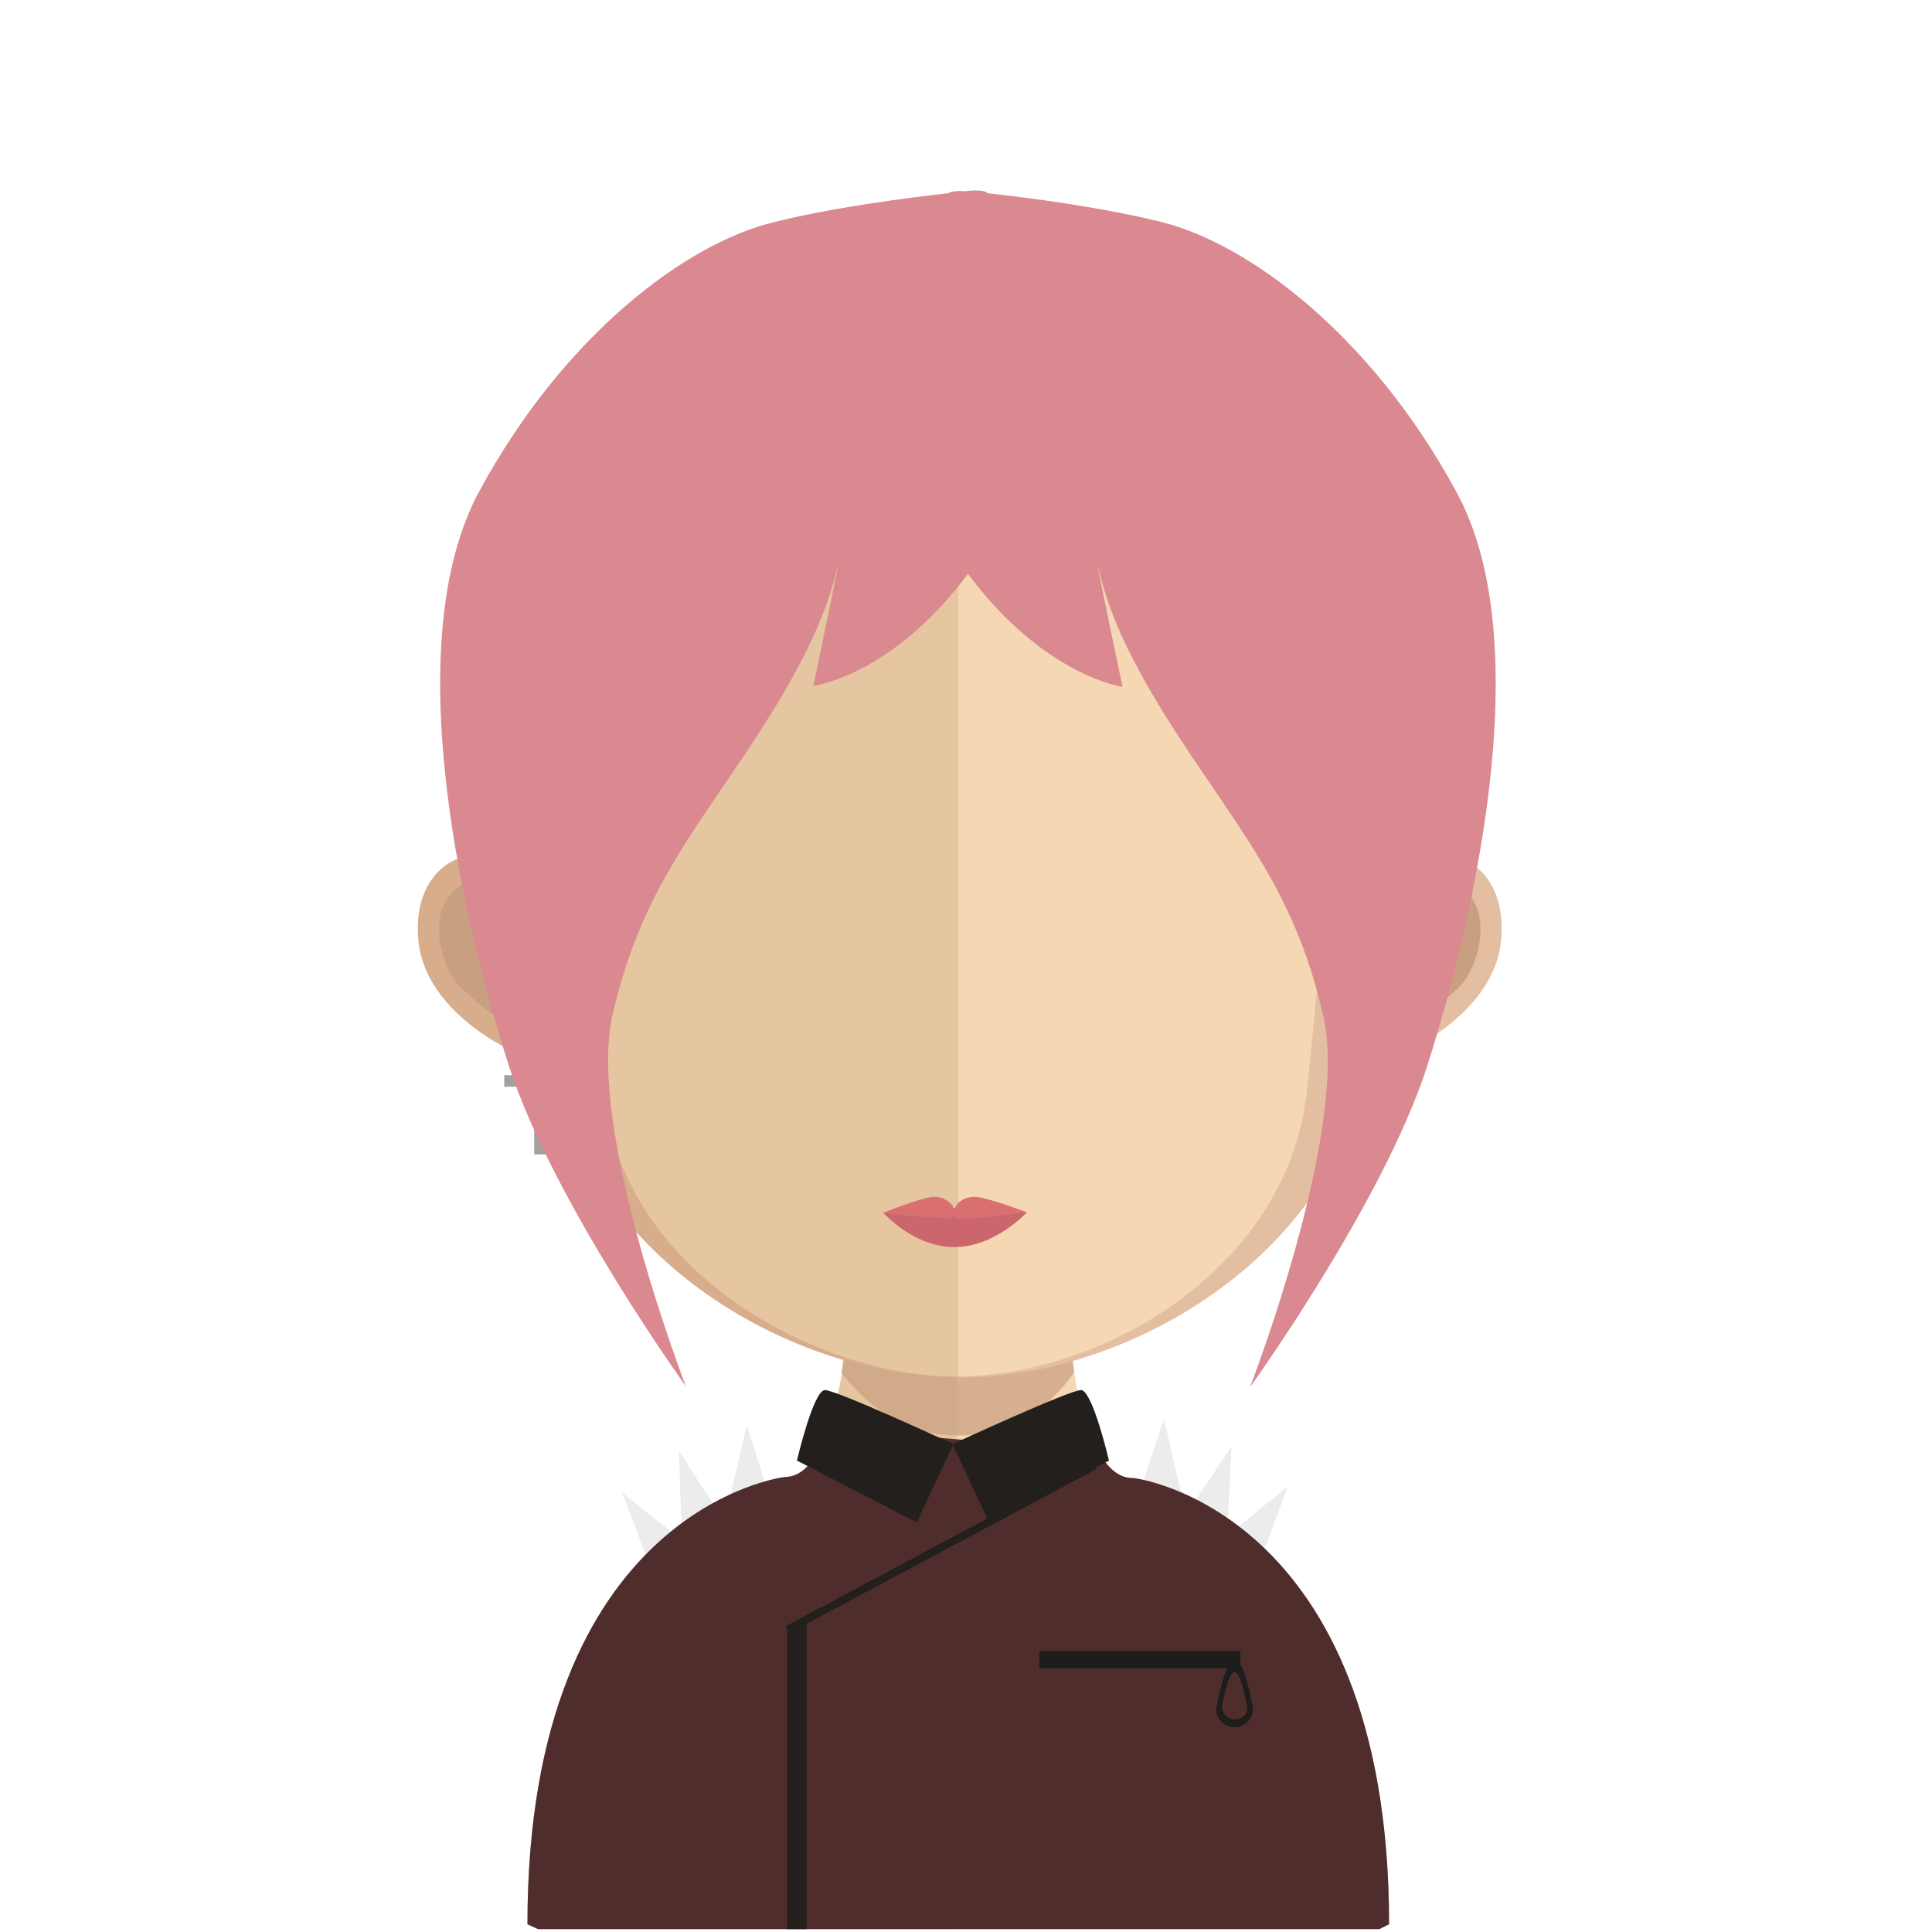 <?xml version="1.0" encoding="utf-8"?>
<!-- Generator: Adobe Illustrator 22.0.0, SVG Export Plug-In . SVG Version: 6.00 Build 0)  -->
<svg version="1.1" id="Ebene_1" xmlns="http://www.w3.org/2000/svg" xmlns:xlink="http://www.w3.org/1999/xlink" x="0px" y="0px"
	 viewBox="0 0 200 200" style="enable-background:new 0 0 200 200;" xml:space="preserve">
<style type="text/css">
	.st0{fill:#ECECEC;}
	.st1{fill:#E6C5A1;}
	.st2{fill:#F5D7B3;}
	.st3{opacity:0.7;fill:#C89F81;enable-background:new    ;}
	.st4{fill:#D8AD8B;}
	.st5{fill:#C89F81;}
	.st6{fill:#E4BEA0;}
	.st7{fill:#4F2D2C;}
	.st8{fill:#221F1C;}
	.st9{fill:#1D1D1B;}
	.st10{fill:#A3A09F;}
	.st11{fill:#D9898F;}
	.st12{fill:#CA666C;}
	.st13{fill:#D96F71;}
</style>
<g id="Ebene_2_1_">
	<g>
		<polygon class="st0" points="68.9,160.7 67.2,161.9 65.8,158.2 64.4,154.5 67.5,157 70.6,159.4 		"/>
		<polygon class="st0" points="72.6,157.5 70.6,158.1 70.4,154.2 70.3,150.2 72.4,153.5 74.6,156.8 		"/>
		<polygon class="st0" points="77.6,155.1 75.5,155.2 76.4,151.4 77.3,147.5 78.5,151.3 79.7,155.1 		"/>
		<polygon class="st0" points="128.8,160.1 130.5,161.4 131.9,157.7 133.3,153.9 130.2,156.4 127.1,158.9 		"/>
		<polygon class="st0" points="125.1,157 127.1,157.6 127.3,153.6 127.5,149.7 125.3,153 123.1,156.3 		"/>
		<polygon class="st0" points="120.2,154.6 122.3,154.7 121.4,150.8 120.5,146.9 119.2,150.7 118,154.5 		"/>
		<g>
			<path class="st1" d="M99.1,119.8v79.9H55.7c-0.7-0.3-1.1-0.5-1.1-0.5c0-42.9,26.6-46.1,26.6-46.1c2,0,3.4-1.9,4.5-5
				c0.4-1.1,0.7-2.3,1-3.6c0.2-0.8,0.3-1.6,0.5-2.5c0.2-1.5,0.5-3,0.6-4.6c0.1-1,0.2-2,0.3-3c0.4-4.9,0.5-10.2,0.5-15.3
				C88.5,119.2,94.4,119.8,99.1,119.8z"/>
			<path class="st2" d="M143.8,199.2c0,0-0.4,0.1-1,0.5H99.1v-79.9h0.1c4.7,0,10.6-0.6,10.6-0.6c0,5,0.1,10.3,0.5,15.2
				c0.1,1,0.2,1.9,0.3,2.9c0.2,1.7,0.4,3.3,0.6,4.7l0,0c0.1,0.7,0.2,1.3,0.3,1.9c0.5,2.7,1.2,4.9,2.1,6.5c0.9,1.7,2.1,2.7,3.5,2.7
				C117.2,153.2,143.8,156.4,143.8,199.2z"/>
		</g>
		<path class="st3" d="M111.2,142L111.2,142c-1.1,1.7-4.8,6.6-12,6.6c0,0,0,0-0.1,0c-6.9,0-10.9-5.1-12-6.5c0.2-1.5,0.5-3,0.6-4.6
			c0.1-1,0.2-1.9,0.3-2.9c3.4,0.8,7,1.4,11,1.4h0.1c4-0.1,7.7-0.6,11.2-1.6c0.1,1,0.2,2,0.3,2.9C110.8,139,111,140.6,111.2,142z"/>
		<g>
			<path class="st4" d="M99.2,28.2c-46,0-46.3,38.5-44.2,63.7c-3.1-6-12.5-4.1-11.7,5.3C44,106.3,57.2,111,57,109.9
				c3.8,20.7,25.4,32.7,42.2,32.7c0.1,0,0.2,0,0.4,0V28.2C99.5,28.2,99.4,28.2,99.2,28.2z"/>
		</g>
		<path class="st5" d="M46.2,93.2c2.3-3.6,5.8-2.1,6.6-1.3c0.9,0.9,1.6,2,1.1,4.2c-0.3,1.2-1.6,1.3-1.3,3.1c0.3,2.1,1.3,2.2,1.8,2.7
			s1.2,0.8,1.6,1.7c0.3,0.9,0.4,1.8,0.2,2.6c-0.3,1.5-2.5,0.3-4-0.4c-0.9-0.4-4-3-4.8-3.9C45.6,99.8,44.7,95.6,46.2,93.2z"/>
		<g>
			<path class="st6" d="M99.5,28.2c46,0,46.3,38.5,44.2,63.7c3.2-6,12.5-4.1,11.7,5.3c-0.7,9.1-13.9,13.8-13.7,12.7
				c-3.8,20.7-25.4,32.7-42.2,32.7c-0.1,0-0.2,0-0.3,0V28.2C99.2,28.2,99.4,28.2,99.5,28.2z"/>
		</g>
		<path class="st5" d="M152.5,93.2c-2.3-3.6-5.8-2.1-6.6-1.3c-0.9,0.9-1.6,2-1.1,4.2c0.3,1.2,1.6,1.3,1.3,3.1
			c-0.3,2.1-1.3,2.2-1.8,2.7s-1.2,0.8-1.6,1.7c-0.3,0.9-0.4,1.8-0.2,2.6c0.3,1.5,2.5,0.3,4-0.4c1-0.4,4-3,4.8-3.9
			C153.1,99.8,154,95.6,152.5,93.2z"/>
		<g>
			<path class="st1" d="M98.8,39c-15.1,0-26.2,4.4-32.9,13.1c-9.4,12.1-9,30.6-5.5,43.9c1,4.1,1.6,15,2.3,19
				c3.3,18,23.1,27.5,36.1,27.5c0.1,0,0.2,0,0.4,0V39C99.1,39,99,39,98.8,39z"/>
			<path class="st2" d="M131.7,52.1c-6.7-8.6-17.6-13-32.5-13.1v103.5c14.9-0.2,32.7-10.6,35.8-27.5c0.7-4,1.3-15,2.3-19
				C140.8,82.8,141.1,64.3,131.7,52.1z"/>
		</g>
		<path class="st7" d="M143.8,199.2c0,0-0.4,0.2-1,0.5H55.7c-0.7-0.3-1.1-0.5-1.1-0.5c0-43.1,26.6-46.3,26.6-46.3c2,0,3.4-1.9,4.5-5
			l13.4,1.1l14.6,1.2c0.9,1.7,2.1,2.8,3.5,2.8C117.2,152.9,143.8,156.1,143.8,199.2z"/>
		<path class="st8" d="M114.8,151.2c0,0-1.7-7.3-2.9-7.3c-1.2,0-13.3,5.6-13.3,5.6l3.8,8.1L114.8,151.2z"/>
		<path class="st8" d="M82.5,151.2c0,0,1.7-7.3,2.9-7.3c1.2,0,13.3,5.6,13.3,5.6l-3.8,8.1L82.5,151.2z"/>
		<polygon class="st8" points="83.5,167.7 83.5,199.7 81.5,199.7 81.5,168.8 		"/>
		<rect x="107.6" y="170.9" class="st9" width="20.8" height="1.8"/>
		<g>
			
				<rect x="79.4" y="159.8" transform="matrix(0.882 -0.471 0.471 0.882 -63.992 64.813)" class="st8" width="36.1" height="0.8"/>
		</g>
		<rect x="55.3" y="107.9" class="st10" width="1.2" height="11.6"/>
		<rect x="52.2" y="111.3" class="st10" width="7.3" height="1.2"/>
		<path class="st9" d="M127.8,171.8c-1,0-1.9,5.1-1.9,5.1c0,1,0.8,1.9,1.9,1.9c1,0,1.9-0.8,1.9-1.9
			C129.7,176.8,128.9,171.8,127.8,171.8z M127.8,178c-0.7,0-1.3-0.6-1.3-1.3c0,0,0.6-3.6,1.3-3.6c0.7,0,1.3,3.6,1.3,3.6
			C129.2,177.4,128.6,178,127.8,178z"/>
		<path class="st11" d="M150.7,50.8c-8.7-16-21.3-25.5-30.4-27.8c-6-1.5-13.5-2.5-18.1-3c0-0.2-0.9-0.4-2.3-0.2
			c-1-0.1-1.7,0.1-1.7,0.2c-4.5,0.5-12.1,1.5-18.1,3C71,25.2,58.4,34.7,49.7,50.7c-8.8,16-1.5,45.7,3,59.7
			c4.6,14.1,18.3,33.1,18.3,33.1s-10.3-26.6-7.6-38.4c2.7-11.8,7.6-17.9,13.7-27s8.4-14.5,9.5-19c0.9-3.8-2.4,11.9-2.4,11.9
			s8.1-1,16-11.6c7.9,10.6,16,11.7,16,11.7s-3.3-15.7-2.4-11.9c1.1,4.6,3.4,9.9,9.5,19s11,15.2,13.7,27c2.7,11.8-7.6,38.4-7.6,38.4
			s13.7-19,18.3-33.1C152.2,96.4,159.5,66.7,150.7,50.8"/>
		<path class="st12" d="M106.3,125.5c0,0-3.3,3.6-7.5,3.6s-7.3-3.5-7.3-3.5s3.2-0.5,7.3-0.5S106.3,125.5,106.3,125.5z"/>
		<path class="st13" d="M100.9,123.9c-1.2,0-2.1,0.7-2.1,1.6c0-0.9-1-1.6-2.1-1.6c-1.2,0-5.4,1.7-5.4,1.7s4.1,0.4,5.3,0.4
			c1.2,0,2.2,0.5,2.2-0.4c0,0.9,0.9,0.5,2,0.5c1.2,0,5.5-0.6,5.5-0.6S102.1,123.9,100.9,123.9z"/>
	</g>
</g>
</svg>
